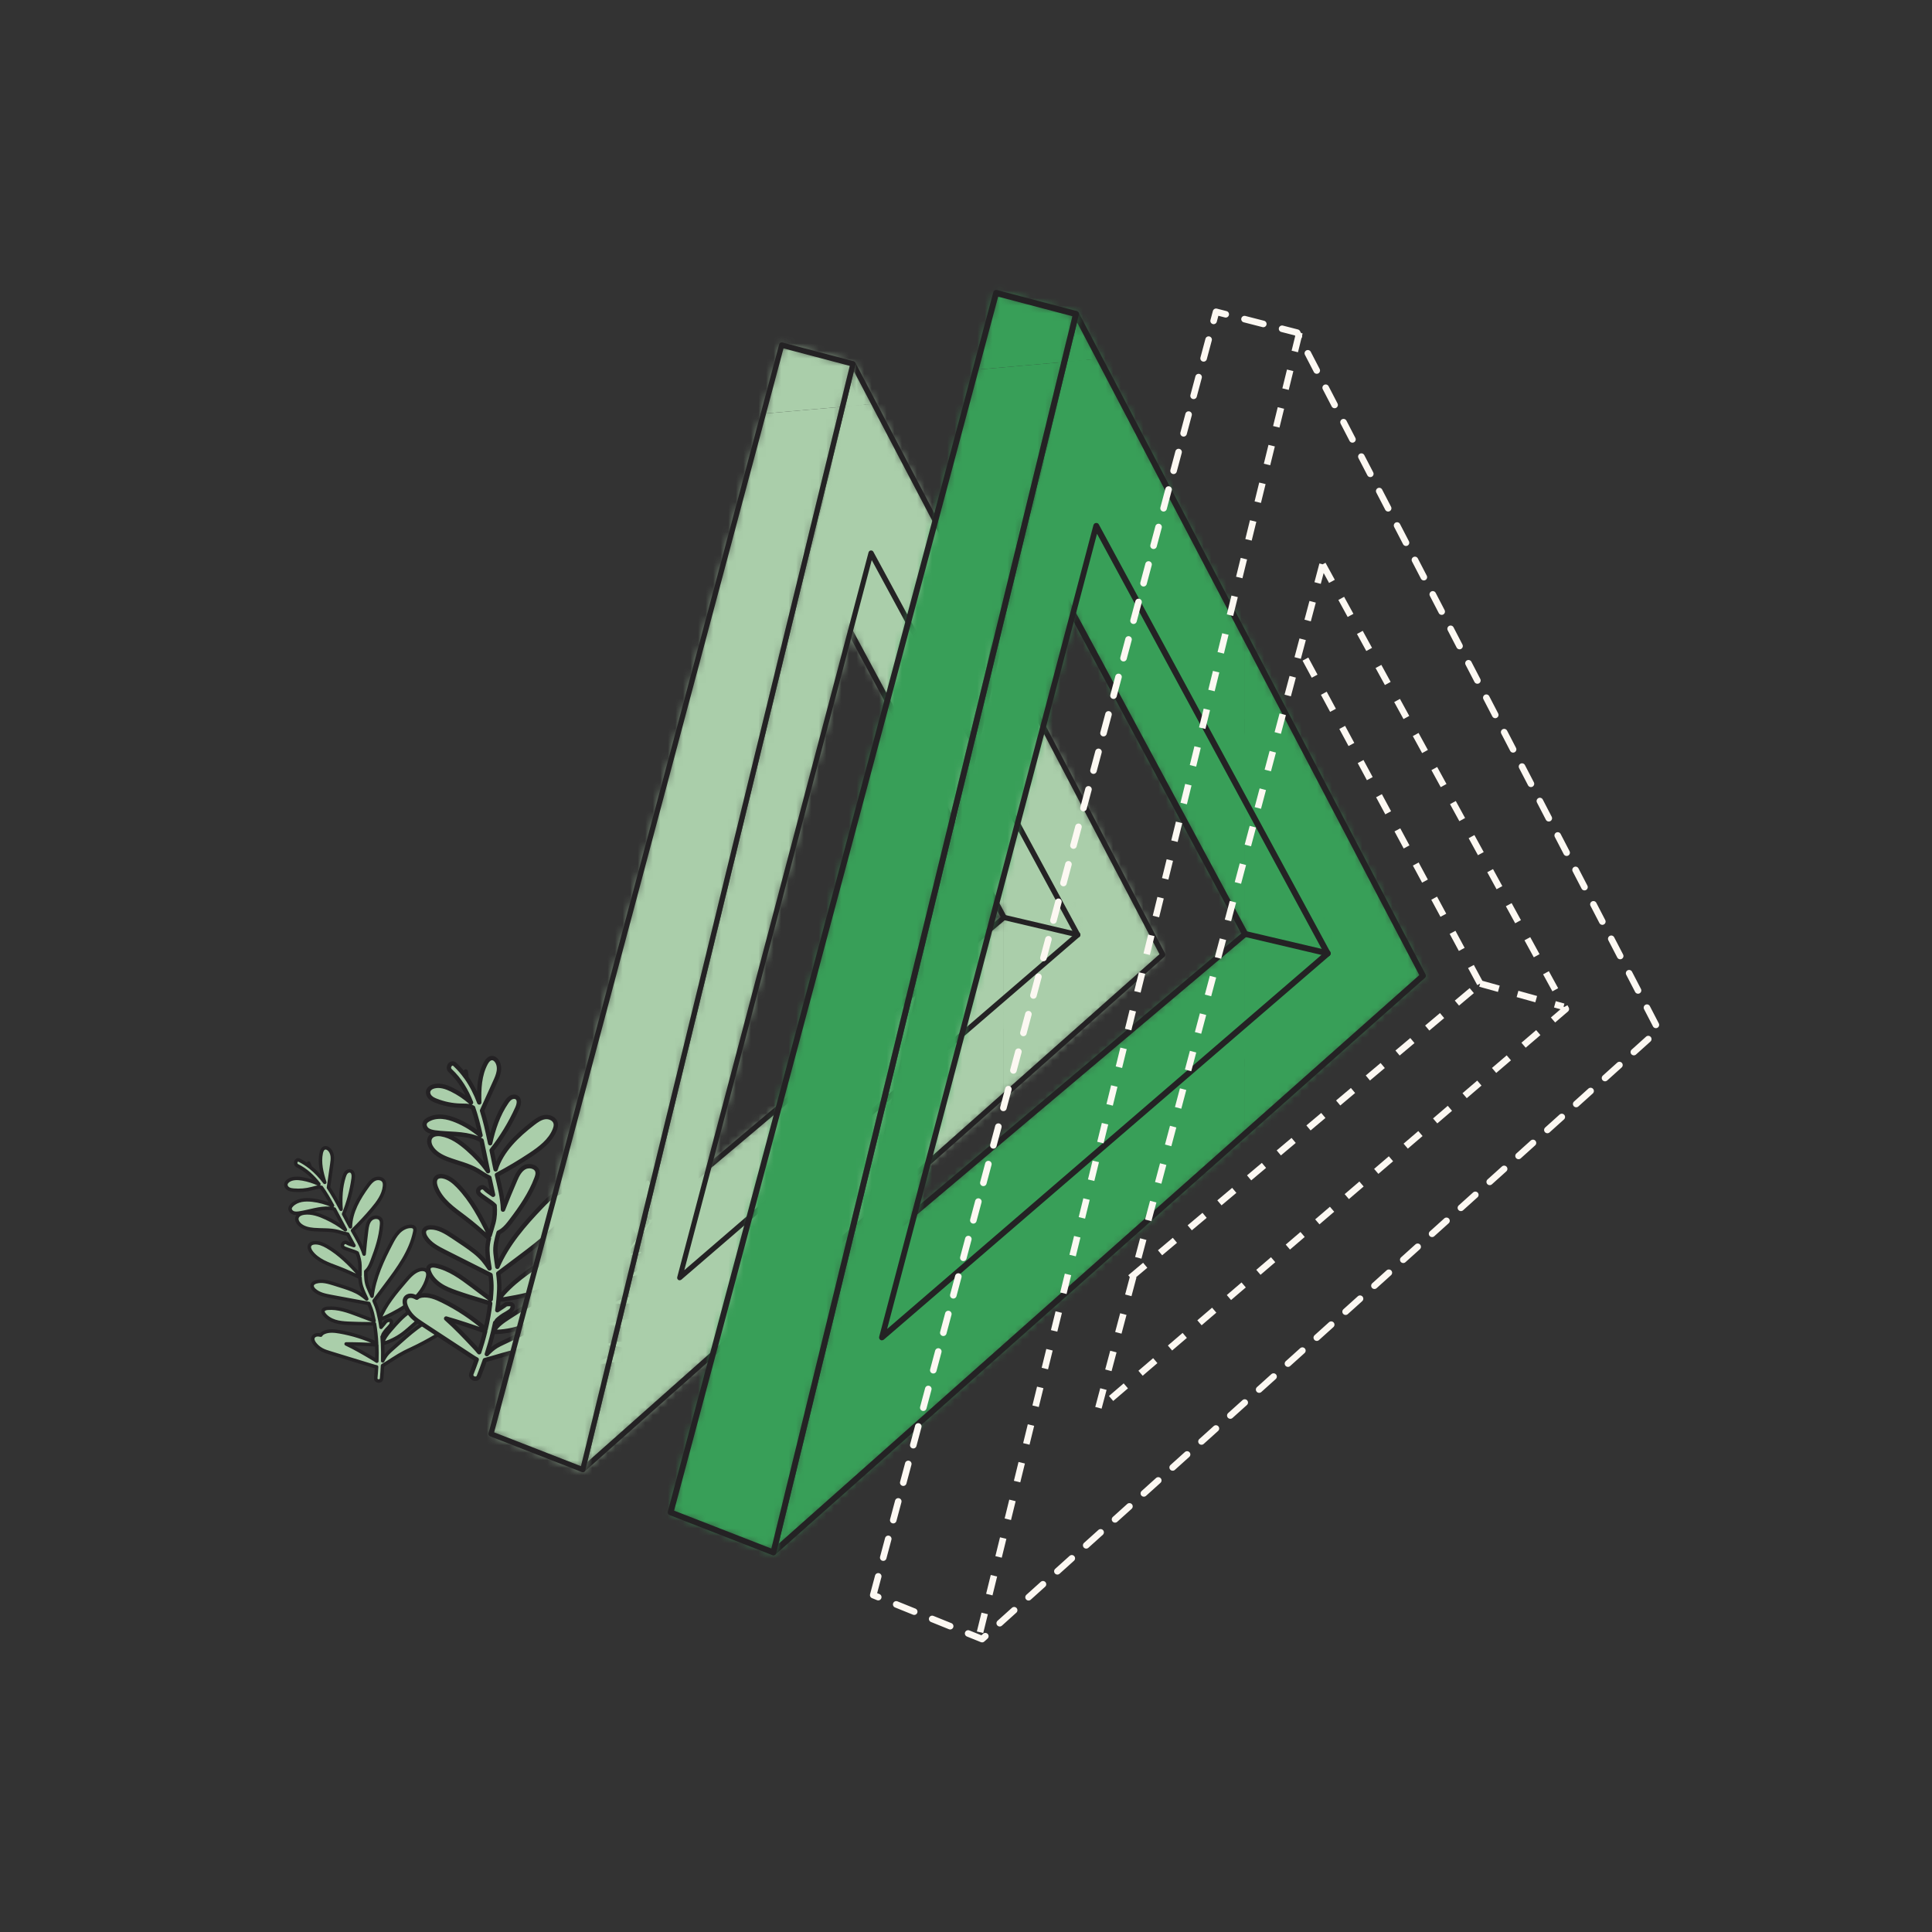 <svg width="256" height="256" viewBox="0 0 256 256" fill="none" xmlns="http://www.w3.org/2000/svg">
    <rect x="0" y="0" width="256" height="256" fill="#333333" stroke="none"/>
    <path d="M58.138 174.926C57.772 174.763 57.339 174.783 56.961 174.911C56.579 175.039 56.238 175.259 55.91 175.487C55.421 175.826 54.944 176.183 54.48 176.562C53.981 176.969 53.503 177.395 53.024 177.821L51.913 178.808C51.733 178.969 51.55 179.13 51.386 179.309C51.112 179.614 50.899 179.965 50.711 180.328C50.733 179.57 50.728 178.81 50.691 178.05C51.648 177.776 52.556 177.333 53.353 176.747C54.368 176 55.214 175.026 56.304 174.391C56.676 174.173 57.091 173.983 57.328 173.624C57.565 173.265 57.495 172.671 57.085 172.539C56.841 172.461 56.578 172.57 56.344 172.679C55.636 173.007 54.926 173.335 54.286 173.776C53.315 174.441 52.531 175.337 51.765 176.225C51.305 176.759 50.836 177.326 50.688 178.009C50.673 177.712 50.658 177.418 50.633 177.124C50.672 177.079 50.7 177.023 50.713 176.952C50.742 176.765 50.955 176.535 51.054 176.378C51.181 176.181 51.768 175.668 51.828 175.442C52.054 174.567 51.141 175.085 51.141 175.085C51.033 175.252 50.709 175.611 50.49 175.875C50.439 175.517 50.381 175.158 50.308 174.805L50.356 174.775C50.603 174.76 50.835 174.651 51.055 174.542C52.248 173.963 53.434 173.347 54.454 172.503C55.47 171.66 56.315 170.562 56.64 169.285C56.706 169.015 56.748 168.713 56.593 168.48C56.382 168.168 55.914 168.147 55.55 168.263C54.802 168.498 54.255 169.118 53.746 169.71C52.408 171.27 51.046 172.874 50.303 174.784C50.244 174.48 50.178 174.176 50.105 173.874C49.973 173.341 49.78 172.848 49.565 172.363L51.199 170.18C52.787 168.059 54.417 165.844 54.95 163.257C54.995 163.051 55.021 162.809 54.877 162.653C54.768 162.534 54.597 162.503 54.434 162.501C53.823 162.493 53.245 162.818 52.82 163.255C52.396 163.692 52.103 164.232 51.823 164.771C50.667 166.978 49.602 169.303 49.294 171.757C49.108 171.35 48.918 170.946 48.747 170.52C48.48 169.853 48.463 169.163 48.466 168.473C48.567 168.381 48.662 168.282 48.747 168.175C49.007 167.835 49.167 167.436 49.321 167.035C49.909 165.504 50.431 163.927 50.555 162.293C50.574 162.061 50.58 161.814 50.464 161.609C50.205 161.155 49.467 161.209 49.104 161.586C48.74 161.962 48.647 162.515 48.581 163.033C48.446 164.077 48.338 165.124 48.246 166.176C47.896 165.089 47.283 164.06 46.711 163.048C47.627 162.152 48.505 161.215 49.33 160.236C50.09 159.337 50.837 158.342 50.947 157.175C50.965 156.949 50.964 156.708 50.847 156.513C50.628 156.131 50.071 156.059 49.667 156.24C49.263 156.421 48.981 156.783 48.719 157.141C47.541 158.752 46.473 160.591 46.433 162.562C46.394 162.493 46.358 162.422 46.318 162.353C46.055 161.858 45.793 161.359 45.53 160.863C46.145 159.352 46.571 157.763 46.797 156.148C46.848 155.774 46.822 155.28 46.456 155.162C46.256 155.097 46.033 155.19 45.889 155.343C45.744 155.497 45.669 155.697 45.605 155.894C45.15 157.285 45.093 158.772 45.191 160.238C44.91 159.713 44.629 159.192 44.333 158.674C44.077 158.227 43.806 157.789 43.524 157.364C43.672 156.331 43.818 155.301 43.966 154.268C44.02 153.904 44.07 153.534 44.023 153.169C43.976 152.804 43.81 152.437 43.511 152.224C43.38 152.127 43.211 152.066 43.052 152.098C42.763 152.157 42.626 152.479 42.564 152.767C42.29 154.065 42.618 155.391 43.031 156.668C42.475 155.926 41.852 155.247 41.126 154.67C41.065 154.476 40.987 154.287 40.893 154.108L41.07 154.631C40.639 154.294 40.176 153.992 39.669 153.738C39.224 153.514 38.965 154.239 39.402 154.46C40.568 155.044 41.482 155.912 42.254 156.905C41.564 156.582 40.829 156.344 40.079 156.212C39.486 156.11 38.842 156.079 38.321 156.374C38.082 156.503 37.857 156.749 37.88 157.03C37.897 157.248 38.056 157.436 38.252 157.541C38.445 157.646 38.672 157.678 38.893 157.699C39.721 157.775 40.56 157.705 41.359 157.49C41.707 157.398 42.058 157.275 42.414 157.3C42.472 157.304 42.53 157.319 42.588 157.334C43.135 158.103 43.614 158.929 44.062 159.756C43.217 159.379 42.313 159.124 41.39 159.019C40.904 158.967 40.405 158.951 39.925 159.05C39.444 159.149 38.982 159.366 38.648 159.721C38.553 159.824 38.467 159.94 38.442 160.076C38.393 160.344 38.608 160.605 38.864 160.705C39.121 160.801 39.408 160.772 39.682 160.732C41.026 160.523 42.346 160.017 43.704 160.109C43.904 160.125 44.11 160.155 44.304 160.208C44.794 161.121 45.28 162.033 45.763 162.948C45.003 162.324 44.14 161.825 43.246 161.402C42.325 160.971 41.318 160.609 40.307 160.734C39.914 160.782 39.473 160.956 39.36 161.332C39.262 161.644 39.436 161.985 39.668 162.216C40.16 162.703 40.888 162.864 41.581 162.923C42.648 163.012 43.74 162.917 44.778 163.186C45.207 163.296 45.635 163.467 46.068 163.519C46.337 164.029 46.634 164.531 46.898 165.047C46.516 164.92 46.127 164.789 45.975 164.688C45.563 164.407 45.12 165.039 45.532 165.319C45.818 165.514 46.993 165.811 47.284 165.996C47.304 166.008 47.321 166.016 47.341 166.024C47.545 166.56 47.685 167.111 47.701 167.7C47.711 168.141 47.694 168.566 47.698 168.992C46.392 167.557 45.035 166.139 43.35 165.175C42.832 164.88 42.252 164.623 41.657 164.675C41.429 164.695 41.187 164.772 41.063 164.965C40.885 165.239 41.037 165.606 41.227 165.872C41.637 166.441 42.229 166.863 42.856 167.188C43.483 167.51 44.153 167.743 44.814 167.995C45.802 168.373 46.764 168.804 47.706 169.285C47.722 169.689 47.774 170.088 47.904 170.494C48.088 171.062 48.344 171.595 48.597 172.127L48.581 172.112C48.32 171.896 48.056 171.682 47.772 171.494C47.112 171.06 46.352 170.793 45.6 170.543C45.153 170.398 44.702 170.255 44.251 170.116C43.482 169.875 42.657 169.634 41.885 169.858C41.664 169.922 41.432 170.045 41.369 170.263C41.298 170.505 41.462 170.755 41.65 170.929C42.242 171.478 43.083 171.645 43.881 171.795C45.545 172.103 47.209 172.412 48.873 172.717C49.062 173.138 49.229 173.57 49.345 174.03C49.426 174.36 49.5 174.696 49.564 175.031C48.866 174.765 48.167 174.503 47.469 174.238C46.164 173.741 44.804 173.24 43.412 173.352C43.16 173.374 42.854 173.463 42.803 173.709C42.774 173.855 42.853 174.002 42.944 174.123C43.289 174.591 43.823 174.902 44.379 175.08C44.934 175.259 45.528 175.306 46.113 175.339C47.05 175.39 47.991 175.4 48.932 175.407C49.162 175.408 49.394 175.409 49.623 175.414C49.77 176.268 49.861 177.135 49.906 178.005C48.355 177.289 46.711 176.773 45.025 176.476C44.329 176.355 43.588 176.275 42.944 176.557C42.771 176.633 42.594 176.756 42.508 176.914C42.337 176.88 42.166 176.852 41.994 176.873C41.797 176.898 41.602 176.996 41.508 177.164C41.351 177.44 41.504 177.786 41.699 178.039C41.948 178.361 42.263 178.634 42.623 178.831C42.979 179.028 43.372 179.149 43.762 179.266C44.305 179.43 44.844 179.597 45.387 179.764C46.727 180.174 48.063 180.583 49.403 180.99C49.566 181.041 49.732 181.088 49.9 181.119C49.871 181.615 49.838 182.108 49.792 182.596C49.746 183.087 50.52 183.149 50.566 182.657C50.621 182.095 50.657 181.523 50.688 180.952C51.663 180.366 52.592 179.698 53.603 179.177C53.919 179.013 54.243 178.867 54.565 178.714C55.666 178.194 56.74 177.623 57.787 177.002C58.236 176.736 58.73 176.387 58.764 175.867C58.793 175.47 58.51 175.09 58.145 174.927L58.138 174.926ZM49.315 179.969C48.19 179.301 47.048 178.635 45.866 178.077C47.221 178.075 48.573 178.121 49.925 178.209C49.957 178.927 49.956 179.645 49.933 180.362C49.736 180.219 49.524 180.092 49.315 179.969Z" fill="#AACEAA" stroke="#242224" stroke-width="0.463" stroke-linejoin="round"/>
    <path d="M71.06 173.786C71.447 173.683 71.871 173.772 72.225 173.959C72.582 174.145 72.883 174.417 73.17 174.694C73.599 175.107 74.013 175.535 74.412 175.983C74.839 176.464 75.244 176.961 75.649 177.458L76.589 178.609C76.741 178.796 76.896 178.984 77.029 179.187C77.252 179.532 77.405 179.912 77.534 180.3C77.632 179.548 77.758 178.799 77.915 178.055C77.014 177.632 76.189 177.05 75.495 176.345C74.611 175.446 73.931 174.35 72.956 173.55C72.623 173.275 72.244 173.022 72.067 172.629C71.89 172.237 72.054 171.662 72.48 171.597C72.733 171.558 72.975 171.708 73.189 171.853C73.835 172.289 74.485 172.727 75.046 173.263C75.899 174.074 76.53 175.084 77.145 176.082C77.514 176.682 77.888 177.317 77.925 178.014C77.987 177.724 78.048 177.436 78.12 177.15C78.089 177.099 78.07 177.039 78.068 176.967C78.07 176.778 77.896 176.517 77.823 176.346C77.729 176.132 77.231 175.532 77.208 175.299C77.124 174.399 77.943 175.056 77.943 175.056C78.023 175.237 78.285 175.644 78.46 175.939C78.567 175.594 78.682 175.249 78.81 174.912L78.767 174.874C78.525 174.82 78.314 174.676 78.114 174.533C77.028 173.772 75.956 172.975 75.083 171.98C74.214 170.986 73.554 169.768 73.436 168.455C73.413 168.178 73.421 167.873 73.611 167.668C73.869 167.393 74.334 167.447 74.674 167.619C75.376 167.971 75.817 168.67 76.226 169.335C77.298 171.088 78.388 172.888 78.818 174.892C78.925 174.601 79.038 174.311 79.159 174.025C79.373 173.52 79.642 173.064 79.931 172.619L78.665 170.204C77.435 167.857 76.178 165.412 76.063 162.773C76.052 162.562 76.064 162.319 76.231 162.188C76.358 162.088 76.531 162.085 76.693 162.108C77.297 162.198 77.817 162.61 78.166 163.109C78.515 163.608 78.719 164.188 78.909 164.764C79.7 167.127 80.382 169.592 80.296 172.064C80.544 171.692 80.796 171.323 81.033 170.93C81.402 170.313 81.529 169.636 81.635 168.953C81.55 168.847 81.472 168.734 81.405 168.615C81.203 168.238 81.108 167.818 81.02 167.398C80.683 165.793 80.418 164.152 80.555 162.52C80.574 162.288 80.607 162.043 80.754 161.859C81.082 161.452 81.802 161.623 82.101 162.052C82.4 162.482 82.404 163.043 82.386 163.564C82.354 164.617 82.295 165.668 82.217 166.72C82.737 165.703 83.505 164.785 84.231 163.877C83.469 162.846 82.751 161.781 82.092 160.683C81.485 159.676 80.906 158.574 80.982 157.404C81 157.179 81.04 156.941 81.186 156.767C81.463 156.425 82.025 156.442 82.395 156.685C82.765 156.928 82.986 157.331 83.187 157.725C84.094 159.503 84.856 161.489 84.582 163.441C84.632 163.379 84.679 163.314 84.729 163.253C85.067 162.806 85.406 162.355 85.744 161.907C85.377 160.317 85.21 158.681 85.243 157.051C85.252 156.673 85.357 156.19 85.737 156.131C85.944 156.099 86.15 156.226 86.268 156.4C86.386 156.575 86.428 156.785 86.46 156.99C86.689 158.435 86.508 159.913 86.178 161.344C86.539 160.871 86.9 160.401 87.274 159.936C87.598 159.536 87.935 159.147 88.281 158.772C88.299 157.728 88.319 156.688 88.337 155.645C88.342 155.277 88.351 154.903 88.456 154.55C88.56 154.198 88.782 153.861 89.111 153.699C89.256 153.624 89.432 153.59 89.584 153.647C89.861 153.752 89.945 154.092 89.96 154.385C90.024 155.711 89.489 156.968 88.879 158.163C89.545 157.519 90.269 156.947 91.076 156.493C91.168 156.311 91.275 156.138 91.396 155.975L91.138 156.464C91.618 156.199 92.122 155.975 92.664 155.805C93.138 155.654 93.279 156.411 92.812 156.56C91.568 156.952 90.528 157.663 89.608 158.521C90.34 158.311 91.104 158.194 91.866 158.182C92.467 158.175 93.108 158.247 93.575 158.622C93.791 158.787 93.974 159.066 93.907 159.339C93.855 159.552 93.668 159.712 93.457 159.785C93.25 159.857 93.021 159.853 92.8 159.839C91.97 159.782 91.153 159.58 90.398 159.241C90.069 159.094 89.743 158.917 89.388 158.885C89.329 158.88 89.269 158.886 89.21 158.891C88.548 159.564 87.943 160.302 87.369 161.047C88.264 160.809 89.197 160.702 90.125 160.745C90.613 160.771 91.108 160.834 91.567 161.008C92.025 161.183 92.447 161.471 92.72 161.874C92.798 161.991 92.864 162.12 92.867 162.257C92.873 162.529 92.619 162.753 92.35 162.811C92.082 162.865 91.803 162.791 91.538 162.708C90.245 162.288 89.022 161.578 87.667 161.453C87.467 161.437 87.258 161.434 87.059 161.456C86.43 162.279 85.805 163.102 85.182 163.929C86.032 163.433 86.964 163.078 87.913 162.803C88.891 162.524 89.943 162.326 90.921 162.61C91.301 162.72 91.709 162.962 91.761 163.352C91.808 163.675 91.582 163.984 91.317 164.175C90.753 164.577 90.009 164.621 89.315 164.569C88.248 164.487 87.185 164.22 86.117 164.32C85.676 164.36 85.227 164.462 84.79 164.444C84.444 164.904 84.071 165.352 83.728 165.82C84.126 165.756 84.531 165.688 84.697 165.612C85.148 165.401 85.485 166.095 85.034 166.306C84.72 166.453 83.512 166.559 83.196 166.695C83.174 166.704 83.156 166.709 83.135 166.715C82.849 167.211 82.623 167.733 82.514 168.312C82.434 168.745 82.383 169.168 82.311 169.588C83.829 168.379 85.394 167.194 87.21 166.511C87.769 166.302 88.383 166.141 88.962 166.287C89.183 166.343 89.41 166.457 89.501 166.667C89.634 166.967 89.426 167.304 89.195 167.537C88.701 168.033 88.049 168.356 87.378 168.577C86.708 168.795 86.01 168.918 85.317 169.062C84.282 169.278 83.263 169.551 82.257 169.876C82.176 170.272 82.062 170.658 81.868 171.038C81.596 171.57 81.259 172.055 80.924 172.54L80.943 172.528C81.235 172.356 81.53 172.187 81.84 172.046C82.561 171.723 83.354 171.58 84.135 171.453C84.6 171.38 85.068 171.311 85.535 171.245C86.333 171.131 87.186 171.023 87.913 171.367C88.12 171.466 88.33 171.624 88.357 171.849C88.389 172.1 88.187 172.321 87.974 172.462C87.303 172.91 86.445 172.941 85.634 172.962C83.942 173.002 82.25 173.042 80.558 173.078C80.305 173.464 80.072 173.865 79.884 174.3C79.751 174.613 79.625 174.932 79.509 175.253C80.24 175.102 80.971 174.954 81.703 174.803C83.07 174.521 84.493 174.242 85.849 174.574C86.094 174.635 86.382 174.772 86.393 175.024C86.399 175.172 86.298 175.305 86.189 175.41C85.774 175.816 85.197 176.038 84.62 176.126C84.043 176.214 83.449 176.167 82.867 176.106C81.933 176.008 81.002 175.868 80.072 175.725C79.846 175.689 79.616 175.654 79.389 175.622C79.108 176.442 78.881 177.283 78.698 178.135C80.343 177.675 82.049 177.426 83.76 177.402C84.466 177.393 85.21 177.432 85.802 177.813C85.96 177.915 86.115 178.065 86.175 178.235C86.349 178.228 86.523 178.228 86.689 178.276C86.879 178.332 87.057 178.46 87.122 178.64C87.234 178.938 87.028 179.255 86.795 179.474C86.498 179.752 86.143 179.972 85.757 180.109C85.374 180.247 84.967 180.304 84.563 180.357C84.001 180.433 83.442 180.512 82.879 180.591C81.492 180.782 80.107 180.974 78.72 181.162C78.551 181.186 78.379 181.207 78.208 181.21C78.158 181.705 78.112 182.196 78.08 182.685C78.047 183.178 77.274 183.116 77.306 182.623C77.341 182.059 77.397 181.489 77.457 180.92C76.588 180.187 75.776 179.379 74.861 178.704C74.576 178.492 74.279 178.297 73.986 178.095C72.981 177.406 72.011 176.671 71.076 175.892C70.675 175.557 70.244 175.134 70.292 174.615C70.327 174.219 70.666 173.889 71.053 173.786L71.06 173.786ZM78.969 180.168C80.186 179.687 81.419 179.212 82.675 178.848C81.337 178.631 79.996 178.462 78.647 178.333C78.5 179.037 78.388 179.746 78.296 180.458C78.514 180.348 78.743 180.256 78.969 180.168Z" fill="#AACEAA" stroke="#242224" stroke-width="0.579" stroke-linejoin="round"/>
    <path d="M76.1 175.261C75.691 174.913 75.126 174.777 74.591 174.799C74.051 174.82 73.529 174.976 73.022 175.147C72.265 175.399 71.517 175.68 70.776 175.994C69.982 176.331 69.205 176.699 68.429 177.068L66.628 177.922C66.336 178.062 66.04 178.2 65.761 178.369C65.293 178.658 64.888 179.031 64.509 179.427C64.822 178.46 65.101 177.479 65.339 176.487C66.674 176.494 68.009 176.264 69.256 175.809C70.844 175.228 72.299 174.291 73.94 173.883C74.501 173.742 75.106 173.653 75.547 173.279C75.987 172.906 76.119 172.115 75.641 171.791C75.356 171.599 74.977 171.641 74.634 171.693C73.6 171.85 72.562 172.006 71.572 172.333C70.073 172.825 68.727 173.685 67.407 174.54C66.615 175.055 65.797 175.609 65.35 176.433C65.443 176.045 65.534 175.662 65.612 175.273C65.678 175.23 65.737 175.168 65.78 175.081C65.887 174.852 66.248 174.635 66.435 174.47C66.672 174.265 67.62 173.824 67.782 173.556C68.402 172.513 67.031 172.838 67.031 172.838C66.83 173.012 66.278 173.353 65.897 173.611C65.965 173.131 66.025 172.647 66.064 172.165L66.137 172.143C66.462 172.218 66.8 172.165 67.125 172.106C68.879 171.81 70.637 171.461 72.266 170.758C73.891 170.053 75.392 168.957 76.289 167.434C76.477 167.112 76.644 166.738 76.531 166.38C76.376 165.899 75.782 165.697 75.271 165.709C74.218 165.732 73.282 166.324 72.404 166.895C70.095 168.402 67.74 169.955 66.065 172.136C66.103 171.722 66.133 171.306 66.151 170.89C66.183 170.154 66.119 169.447 66.025 168.742L68.948 166.544C71.789 164.409 74.719 162.169 76.377 159.038C76.511 158.789 76.636 158.488 76.51 158.233C76.414 158.039 76.205 157.935 75.996 157.87C75.212 157.631 74.346 157.833 73.635 158.236C72.925 158.64 72.344 159.225 71.783 159.813C69.465 162.221 67.22 164.815 65.903 167.859C65.816 167.266 65.722 166.674 65.662 166.061C65.57 165.102 65.806 164.208 66.069 163.32C66.234 163.24 66.393 163.148 66.543 163.042C67.005 162.702 67.362 162.247 67.71 161.79C69.042 160.039 70.307 158.204 71.08 156.147C71.191 155.855 71.291 155.539 71.219 155.232C71.056 154.55 70.086 154.343 69.476 154.691C68.867 155.04 68.539 155.717 68.261 156.358C67.694 157.652 67.161 158.96 66.649 160.28C66.606 158.748 66.203 157.194 65.846 155.676C67.362 154.866 68.844 153.989 70.275 153.038C71.59 152.166 72.926 151.165 73.506 149.704C73.614 149.42 73.703 149.11 73.626 148.815C73.487 148.24 72.796 147.938 72.209 148.02C71.621 148.101 71.121 148.462 70.65 148.823C68.528 150.455 66.462 152.423 65.672 154.945C65.646 154.842 65.627 154.737 65.601 154.634C65.449 153.897 65.299 153.156 65.146 152.419C66.505 150.704 67.65 148.818 68.548 146.824C68.754 146.361 68.905 145.715 68.479 145.425C68.245 145.268 67.924 145.303 67.68 145.446C67.437 145.589 67.265 145.819 67.108 146.049C65.999 147.669 65.368 149.563 64.945 151.487C64.779 150.706 64.612 149.929 64.427 149.151C64.265 148.479 64.08 147.814 63.876 147.161C64.456 145.886 65.029 144.614 65.609 143.34C65.814 142.892 66.018 142.433 66.094 141.946C66.17 141.458 66.096 140.923 65.79 140.537C65.657 140.363 65.463 140.221 65.247 140.202C64.851 140.17 64.554 140.534 64.367 140.881C63.527 142.449 63.452 144.28 63.502 146.079C63.066 144.915 62.518 143.807 61.801 142.791C61.795 142.518 61.765 142.246 61.712 141.98L61.744 142.72C61.314 142.124 60.832 141.562 60.274 141.044C59.786 140.588 59.179 141.425 59.66 141.873C60.942 143.064 61.793 144.524 62.414 146.093C61.647 145.418 60.789 144.836 59.873 144.384C59.148 144.029 58.331 143.748 57.549 143.932C57.193 144.008 56.81 144.241 56.734 144.611C56.675 144.898 56.809 145.2 57.022 145.409C57.232 145.616 57.512 145.743 57.788 145.853C58.825 146.262 59.933 146.487 61.042 146.51C61.525 146.522 62.022 146.495 62.471 146.661C62.545 146.689 62.614 146.73 62.683 146.771C63.098 147.966 63.405 149.209 63.672 150.442C62.725 149.639 61.656 148.972 60.507 148.491C59.902 148.24 59.265 148.033 58.609 147.98C57.953 147.927 57.276 148.033 56.713 148.365C56.552 148.461 56.398 148.579 56.315 148.745C56.151 149.071 56.33 149.488 56.623 149.712C56.917 149.933 57.297 150.004 57.665 150.055C59.474 150.291 61.363 150.134 63.078 150.762C63.33 150.858 63.584 150.974 63.813 151.116C64.102 152.474 64.385 153.832 64.663 155.191C63.92 154.102 62.995 153.135 62.002 152.256C60.978 151.355 59.819 150.51 58.47 150.292C57.946 150.206 57.312 150.265 57.025 150.706C56.782 151.071 56.878 151.575 57.09 151.961C57.541 152.772 58.417 153.253 59.288 153.589C60.629 154.104 62.07 154.391 63.306 155.127C63.817 155.43 64.303 155.812 64.842 156.041C64.996 156.798 65.19 157.556 65.337 158.32C64.892 158.013 64.44 157.698 64.283 157.511C63.858 156.995 63.05 157.641 63.475 158.157C63.771 158.516 65.173 159.339 65.478 159.687C65.499 159.709 65.518 159.726 65.541 159.745C65.602 160.511 65.576 161.273 65.374 162.037C65.222 162.608 65.04 163.149 64.886 163.7C63.742 161.362 62.528 159.026 60.721 157.153C60.164 156.578 59.513 156.03 58.727 155.874C58.427 155.814 58.086 155.822 57.855 156.024C57.522 156.31 57.58 156.839 57.725 157.253C58.039 158.14 58.642 158.905 59.328 159.56C60.015 160.21 60.79 160.76 61.546 161.333C62.676 162.191 63.754 163.108 64.786 164.08C64.655 164.606 64.572 165.14 64.588 165.711C64.611 166.512 64.741 167.294 64.867 168.075L64.851 168.049C64.597 167.672 64.337 167.298 64.042 166.95C63.355 166.142 62.476 165.513 61.602 164.91C61.081 164.554 60.554 164.202 60.026 163.853C59.125 163.254 58.153 162.634 57.075 162.632C56.767 162.633 56.422 162.703 56.26 162.961C56.077 163.245 56.194 163.629 56.371 163.923C56.927 164.852 57.947 165.383 58.918 165.876C60.945 166.898 62.972 167.92 65.001 168.937C65.086 169.55 65.138 170.17 65.115 170.805C65.096 171.261 65.065 171.721 65.021 172.176C64.222 171.572 63.421 170.972 62.622 170.368C61.128 169.239 59.564 168.084 57.73 167.705C57.398 167.638 56.97 167.638 56.812 167.937C56.72 168.113 56.766 168.332 56.838 168.522C57.106 169.253 57.678 169.854 58.326 170.293C58.975 170.731 59.721 171.016 60.462 171.278C61.65 171.695 62.858 172.061 64.067 172.423C64.362 172.511 64.661 172.6 64.954 172.692C64.823 173.847 64.614 174.997 64.345 176.134C62.616 174.63 60.693 173.348 58.634 172.333C57.783 171.916 56.86 171.535 55.924 171.656C55.673 171.688 55.399 171.781 55.229 171.952C55.022 171.844 54.812 171.744 54.583 171.706C54.32 171.665 54.031 171.718 53.848 171.899C53.541 172.195 53.609 172.698 53.765 173.097C53.964 173.605 54.268 174.075 54.657 174.464C55.041 174.851 55.502 175.154 55.961 175.452C56.598 175.867 57.23 176.284 57.866 176.703C59.437 177.733 61.004 178.762 62.577 179.789C62.767 179.915 62.964 180.039 63.168 180.142C62.944 180.77 62.718 181.391 62.475 182.003C62.231 182.618 63.204 182.988 63.448 182.373C63.731 181.669 63.991 180.946 64.246 180.222C65.721 179.834 67.168 179.323 68.666 179.032C69.133 178.939 69.606 178.873 70.077 178.797C71.691 178.54 73.288 178.209 74.87 177.802C75.548 177.627 76.314 177.363 76.554 176.707C76.739 176.207 76.518 175.611 76.109 175.264L76.1 175.261ZM62.846 178.44C61.649 177.159 60.428 175.873 59.116 174.71C60.862 175.217 62.585 175.784 64.292 176.404C64.065 177.34 63.793 178.265 63.495 179.179C63.295 178.921 63.069 178.678 62.846 178.44Z" fill="#AACEAA" stroke="#242224" stroke-width="0.579" stroke-linejoin="round"/>
    <mask id="mask0_3838_87443" style="mask-type:luminance" maskUnits="userSpaceOnUse" x="81" y="49" width="65" height="139">
        <path d="M112.642 49.496L145.006 125.135L81.001 187.363L112.642 49.496ZM106.348 71.896L89.549 158.289L133.056 121.585L106.348 71.896Z" fill="white"/>
    </mask>
    <g mask="url(#mask0_3838_87443)">
        <path d="M-73.286 70.07L132.957 52.026V-154.105L-73.286 -136.083V70.07Z" fill="#AACEAA"/>
        <path d="M-73.286 276.203L132.957 258.181V52.027L-73.286 70.071V276.203Z" fill="#AACEAA"/>
        <path d="M132.956 52.026L339.22 33.982V-172.15L132.956 -154.106V52.026Z" fill="#AACEAA"/>
        <path d="M132.956 258.179L339.22 240.136V33.982L132.956 52.026V258.179Z" fill="#AACEAA"/>
        <path d="M-73.286 276.203L132.957 258.181V52.027L-73.286 70.071V276.203Z" fill="#AACEAA"/>
        <path d="M132.956 258.179L339.22 240.136V33.982L132.956 52.026V258.179Z" fill="#AACEAA"/>
    </g>
    <path d="M81.001 187.704C81.001 187.704 81.171 187.661 81.235 187.597L145.241 125.369C145.241 125.369 145.368 125.114 145.326 124.986L112.961 49.347C112.898 49.199 112.77 49.135 112.6 49.135C112.451 49.135 112.324 49.262 112.281 49.411L107.007 72.407L106.646 71.727C106.582 71.599 106.433 71.514 106.284 71.557C106.136 71.557 106.029 71.684 105.987 71.833L99.607 104.669L80.64 187.3C80.597 187.449 80.682 187.597 80.81 187.682C80.874 187.704 80.916 187.725 80.98 187.725L81.001 187.704ZM144.582 125.05L81.597 186.28L95.631 125.093L89.188 158.205C89.167 158.353 89.23 158.502 89.358 158.566C89.486 158.651 89.656 158.63 89.762 158.523L133.269 121.82C133.397 121.713 133.439 121.522 133.354 121.395L107.518 73.321L112.728 50.601L144.582 125.029V125.05ZM132.588 121.501L90.06 157.376L100.267 104.796L107.241 74.362L132.567 121.48L132.588 121.501ZM106.752 73.448L104.243 84.372L106.476 72.938L106.752 73.469V73.448Z" fill="#242224"/>
    <mask id="mask1_3838_87443" style="mask-type:luminance" maskUnits="userSpaceOnUse" x="77" y="48" width="78" height="147">
        <path d="M113.024 48.222L154.064 126.518L77.215 194.74L113.024 48.222ZM115.406 73.279L90.059 169.3L142.794 123.882L115.406 73.279Z" fill="white"/>
    </mask>
    <g mask="url(#mask1_3838_87443)">
        <path d="M-73.292 70.072L132.951 52.028V-154.104L-73.292 -136.082V70.072Z" fill="#AACEAA"/>
        <path d="M-73.292 276.203L132.951 258.181V52.027L-73.292 70.071V276.203Z" fill="#AACEAA"/>
        <path d="M132.95 52.026L339.214 33.983V-172.149L132.95 -154.106V52.026Z" fill="#AACEAA"/>
        <path d="M132.95 258.181L339.214 240.138V33.984L132.95 52.028V258.181Z" fill="#AACEAA"/>
        <path d="M-73.292 276.203L132.951 258.181V52.027L-73.292 70.071V276.203Z" fill="#AACEAA"/>
        <path d="M132.95 258.181L339.214 240.138V33.984L132.95 52.028V258.181Z" fill="#AACEAA"/>
    </g>
    <path d="M77.214 195.082C77.214 195.082 77.384 195.061 77.448 194.997L154.297 126.775C154.425 126.669 154.446 126.499 154.382 126.35L113.342 48.054C113.278 47.927 113.151 47.863 112.98 47.863C112.832 47.863 112.725 47.99 112.683 48.118L76.874 194.635C76.831 194.784 76.895 194.933 77.022 195.018C77.086 195.06 77.15 195.06 77.192 195.06L77.214 195.082ZM153.638 126.435L77.831 193.722L113.151 49.202L153.638 126.435ZM90.058 169.642C90.058 169.642 90.228 169.621 90.291 169.557L143.027 124.14C143.155 124.033 143.176 123.842 143.112 123.714L115.724 73.111C115.66 72.984 115.511 72.92 115.383 72.941C115.235 72.941 115.128 73.069 115.086 73.196L89.739 169.217C89.696 169.366 89.76 169.515 89.887 169.6C89.951 169.642 90.015 169.642 90.079 169.642H90.058ZM142.347 123.8L90.674 168.303L115.511 74.216L142.347 123.8Z" fill="#242224"/>
    <path d="M142.814 124.224C142.963 124.224 143.112 124.118 143.154 123.948C143.197 123.757 143.09 123.565 142.899 123.523L133.139 121.227C132.947 121.185 132.756 121.312 132.713 121.483C132.671 121.674 132.777 121.865 132.969 121.908L142.729 124.203C142.729 124.203 142.793 124.203 142.814 124.203V124.224Z" fill="#242224"/>
    <mask id="mask2_3838_87443" style="mask-type:luminance" maskUnits="userSpaceOnUse" x="65" y="45" width="49" height="150">
        <path d="M77.22 194.744L65.057 189.984L103.588 45.74L113.029 48.227L77.22 194.744Z" fill="white"/>
    </mask>
    <g mask="url(#mask2_3838_87443)">
        <path d="M-73.283 70.073L132.96 52.029V-154.103L-73.283 -136.081V70.073Z" fill="#AACEAA"/>
        <path d="M-73.283 276.205L132.96 258.183V52.029L-73.283 70.073V276.205Z" fill="#AACEAA"/>
    </g>
    <path d="M77.216 195.082C77.216 195.082 77.322 195.082 77.386 195.04C77.471 194.997 77.535 194.912 77.556 194.806L113.365 48.289C113.408 48.097 113.301 47.927 113.11 47.864L103.669 45.377C103.477 45.334 103.286 45.441 103.243 45.632L64.734 189.897C64.691 190.067 64.776 190.258 64.946 190.322L77.109 195.061C77.109 195.061 77.195 195.082 77.237 195.082H77.216ZM112.6 48.48L76.982 194.275L65.478 189.791L103.818 46.163L112.6 48.48Z" fill="#242224"/>
    <mask id="mask3_3838_87443" style="mask-type:luminance" maskUnits="userSpaceOnUse" x="106" y="43" width="73" height="155">
        <path d="M142.141 43.045L178.388 127.758L106.704 197.451L142.141 43.045ZM135.092 68.133L116.278 164.89L165.004 123.783L135.092 68.133Z" fill="white"/>
    </mask>
    <g mask="url(#mask3_3838_87443)">
        <path d="M-66.092 66.085L164.892 45.876V-184.983L-66.092 -164.799V66.085Z" fill="#389F58"/>
        <path d="M-66.092 296.941L164.892 276.757V45.873L-66.092 66.082V296.941Z" fill="#389F58"/>
        <path d="M164.889 45.873L395.897 25.665V-205.195L164.889 -184.987V45.873Z" fill="#389F58"/>
        <path d="M164.889 276.76L395.897 256.552V25.668L164.889 45.876V276.76Z" fill="#389F58"/>
        <path d="M-66.092 296.941L164.892 276.757V45.873L-66.092 66.082V296.941Z" fill="#389F58"/>
        <path d="M164.889 276.76L395.897 256.552V25.668L164.889 45.876V276.76Z" fill="#389F58"/>
    </g>
    <path d="M106.708 197.832C106.708 197.832 106.899 197.785 106.97 197.713L178.654 128.02C178.654 128.02 178.797 127.734 178.749 127.591L142.502 42.879C142.431 42.712 142.288 42.641 142.097 42.641C141.931 42.641 141.788 42.783 141.74 42.95L135.834 68.704L135.429 67.943C135.358 67.8 135.191 67.704 135.024 67.752C134.858 67.752 134.738 67.895 134.691 68.062L127.546 104.836L106.303 197.38C106.256 197.547 106.351 197.713 106.494 197.809C106.565 197.832 106.613 197.856 106.684 197.856L106.708 197.832ZM177.916 127.663L107.375 196.238L123.093 127.71L115.877 164.795C115.853 164.961 115.924 165.128 116.067 165.199C116.21 165.295 116.401 165.271 116.52 165.152L165.246 124.045C165.389 123.926 165.436 123.712 165.341 123.569L136.406 69.728L142.24 44.283L177.916 127.639V127.663ZM164.484 123.688L116.853 163.866L128.285 104.979L136.096 70.894L164.46 123.664L164.484 123.688ZM135.548 69.871L132.738 82.105L135.239 69.299L135.548 69.894V69.871Z" fill="#242224"/>
    <mask id="mask4_3838_87443" style="mask-type:luminance" maskUnits="userSpaceOnUse" x="102" y="41" width="87" height="165">
        <path d="M142.575 41.613L188.538 129.301L102.47 205.707L142.575 41.613ZM145.242 69.676L116.854 177.215L175.916 126.349L145.242 69.676Z" fill="white"/>
    </mask>
    <g mask="url(#mask4_3838_87443)">
        <path d="M-66.09 66.082L164.894 45.873V-184.986L-66.09 -164.802V66.082Z" fill="#389F58"/>
        <path d="M-66.09 296.941L164.894 276.757V45.873L-66.09 66.082V296.941Z" fill="#389F58"/>
        <path d="M164.892 45.873L395.899 25.665V-205.195L164.892 -184.987V45.873Z" fill="#389F58"/>
        <path d="M164.892 276.757L395.899 256.549V25.665L164.892 45.873V276.757Z" fill="#389F58"/>
        <path d="M-66.09 296.941L164.894 276.757V45.873L-66.09 66.082V296.941Z" fill="#389F58"/>
        <path d="M164.892 276.757L395.899 256.549V25.665L164.892 45.873V276.757Z" fill="#389F58"/>
    </g>
    <path d="M102.47 206.09C102.47 206.09 102.661 206.067 102.732 205.995L188.8 129.589C188.943 129.47 188.967 129.28 188.896 129.113L142.932 41.425C142.861 41.282 142.718 41.211 142.527 41.211C142.361 41.211 142.241 41.354 142.194 41.497L102.089 205.59C102.041 205.757 102.113 205.924 102.256 206.019C102.327 206.067 102.399 206.067 102.446 206.067L102.47 206.09ZM188.062 129.209L103.161 204.567L142.718 42.711L188.062 129.209ZM116.854 177.599C116.854 177.599 117.045 177.575 117.116 177.504L176.178 126.638C176.321 126.519 176.345 126.305 176.273 126.162L145.599 69.488C145.528 69.345 145.361 69.274 145.218 69.298C145.052 69.298 144.933 69.441 144.885 69.584L116.497 177.123C116.45 177.289 116.521 177.456 116.664 177.551C116.735 177.599 116.807 177.599 116.878 177.599H116.854ZM175.416 126.257L117.545 176.099L145.361 70.726L175.416 126.257Z" fill="#242224"/>
    <path d="M175.937 126.732C176.104 126.732 176.271 126.612 176.318 126.422C176.366 126.208 176.247 125.994 176.032 125.946L165.101 123.375C164.887 123.328 164.673 123.471 164.625 123.661C164.577 123.875 164.696 124.09 164.911 124.137L175.842 126.708C175.842 126.708 175.913 126.708 175.937 126.708V126.732Z" fill="#242224"/>
    <mask id="mask5_3838_87443" style="mask-type:luminance" maskUnits="userSpaceOnUse" x="88" y="38" width="55" height="168">
        <path d="M102.473 205.711L88.85 200.379L132.004 38.832L142.578 41.617L102.473 205.711Z" fill="white"/>
    </mask>
    <g mask="url(#mask5_3838_87443)">
        <path d="M-66.091 66.087L164.893 45.878V-184.981L-66.091 -164.797V66.087Z" fill="#389F58"/>
        <path d="M-66.091 296.945L164.893 276.761V45.877L-66.091 66.086V296.945Z" fill="#389F58"/>
    </g>
    <path d="M102.47 206.093C102.47 206.093 102.589 206.093 102.66 206.045C102.756 205.997 102.827 205.902 102.851 205.783L142.956 41.689C143.004 41.475 142.884 41.285 142.67 41.213L132.096 38.428C131.882 38.381 131.667 38.5 131.62 38.714L88.49 200.285C88.443 200.475 88.538 200.69 88.729 200.761L102.351 206.069C102.351 206.069 102.446 206.093 102.494 206.093H102.47ZM142.099 41.904L102.208 205.188L89.324 200.166L132.263 39.309L142.099 41.904Z" fill="#242224"/>
    <path d="M115.707 211.358L161.133 41.315L171.876 44.077L219.757 136.465L130.132 217.19L115.707 211.358Z" stroke="#FCF8F2" stroke-width="0.869" stroke-linecap="round" stroke-linejoin="round" stroke-dasharray="2.57 2.57"/>
    <path d="M172.181 44.076L129.593 217.38M175.25 74.77L145.478 186.802L207.478 133.702L175.25 74.77Z" stroke="#FCF8F2" stroke-width="0.869" stroke-linejoin="round" stroke-dasharray="2.57 2.57"/>
    <path d="M149.779 169.308L196.126 130.327M196.126 130.327L172.492 86.435M196.126 130.327L207.176 133.396" stroke="#FCF8F2" stroke-width="0.869" stroke-linejoin="round" stroke-dasharray="2.57 2.57"/>
</svg>